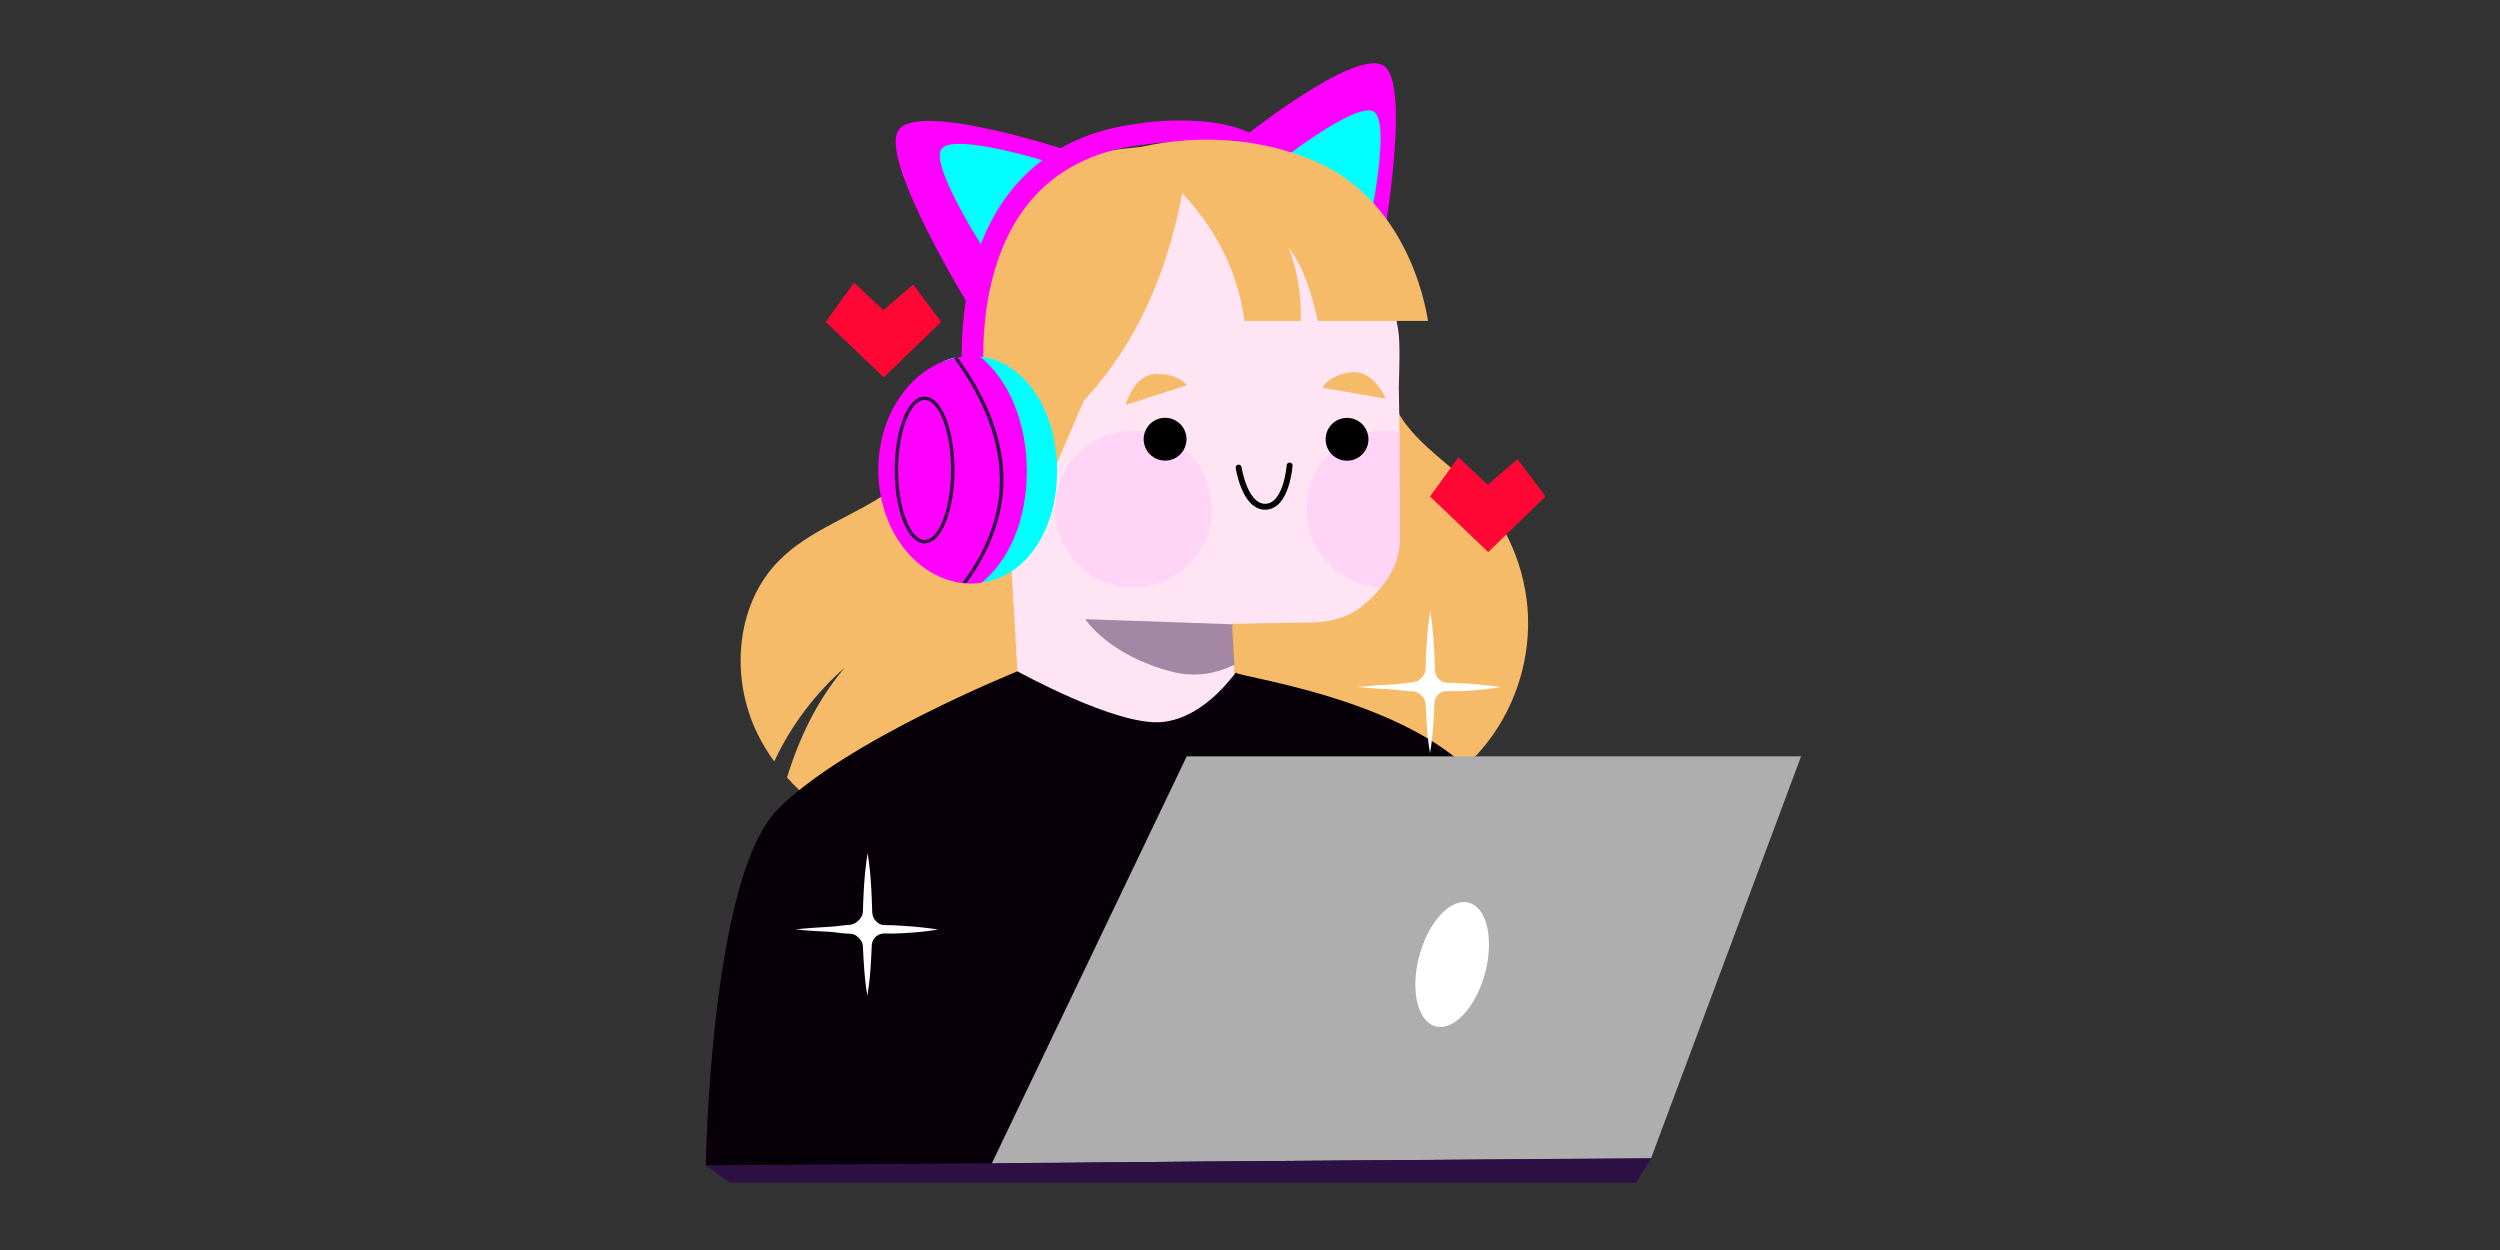 <?xml version="1.0" encoding="UTF-8" standalone="no"?>
<svg
   width="6912"
   zoomAndPan="magnify"
   viewBox="0 0 5184 2592"
   height="3456"
   preserveAspectRatio="xMidYMid meet"
   version="1.0"
   id="svg722"
   sodipodi:docname="Yellow Neo Brutalism Summer Sale Banner Landscape.svg"
   inkscape:version="1.2.2 (b0a8486, 2022-12-01)"
   xmlns:inkscape="http://www.inkscape.org/namespaces/inkscape"
   xmlns:sodipodi="http://sodipodi.sourceforge.net/DTD/sodipodi-0.dtd"
   xmlns:xlink="http://www.w3.org/1999/xlink"
   xmlns="http://www.w3.org/2000/svg"
   xmlns:svg="http://www.w3.org/2000/svg">
  <rect x="0" y="0" width="5184" height="2592" fill="#333333" stroke="none"/>
  <sodipodi:namedview
     id="namedview724"
     pagecolor="#ffffff"
     bordercolor="#000000"
     borderopacity="0.25"
     inkscape:showpageshadow="2"
     inkscape:pageopacity="0.0"
     inkscape:pagecheckerboard="0"
     inkscape:deskcolor="#d1d1d1"
     showgrid="false"
     inkscape:zoom="0.12206464"
     inkscape:cx="3772.5914"
     inkscape:cy="2490.4838"
     inkscape:window-width="1440"
     inkscape:window-height="900"
     inkscape:window-x="0"
     inkscape:window-y="0"
     inkscape:window-maximized="0"
     inkscape:current-layer="svg722" />
  <defs
     id="defs646">
    <clipPath
       id="2cd3408248">
      <path
         d="M 1 0 L 5183 0 L 5183 2591 L 1 2591 Z M 1 0 "
         clip-rule="nonzero"
         id="path640" />
    </clipPath>
    <clipPath
       id="5d9b87c93d">
      <path
         d="M 1379 59.598 L 3802 59.598 L 3802 2531.395 L 1379 2531.395 Z M 1379 59.598 "
         clip-rule="nonzero"
         id="path643" />
    </clipPath>
    <filter
       inkscape:label="Fill Background"
       inkscape:menu="Fill and Transparency"
       inkscape:menu-tooltip="Adds a colorizable opaque background"
       style="color-interpolation-filters:sRGB;"
       id="filter3842"
       x="0"
       y="0"
       width="1"
       height="1">
      <feFlood
         result="result1"
         flood-color="rgb(200,55,55)"
         flood-opacity="1"
         id="feFlood3830" />
      <feImage
         xlink:href=""
         result="result2"
         id="feImage3832" />
      <feBlend
         result="result4"
         in2="result1"
         mode="multiply"
         id="feBlend3834" />
      <feMerge
         result="result3"
         id="feMerge3840">
        <feMergeNode
           in="result1"
           id="feMergeNode3836" />
        <feMergeNode
           in="SourceGraphic"
           id="feMergeNode3838" />
      </feMerge>
    </filter>
  </defs>
  <path
     fill="#2e1144"
     d="M 3072.918 1553.297 C 3022.715 1612.195 2956.098 1655.16 2886.586 1688.957 C 2686.738 1785.512 2459.375 1808.199 2237.32 1808.199 C 2109.398 1808.199 1979.543 1800.477 1858.863 1758.477 C 1772.938 1728.543 1691.84 1679.301 1631.98 1612.195 C 1657.566 1529.156 1694.734 1451.434 1752.18 1383.844 C 1690.391 1437.914 1640.188 1504.535 1605.43 1578.883 C 1591.914 1560.539 1580.328 1541.227 1570.191 1520.469 C 1514.195 1405.57 1524.816 1254.461 1614.602 1163.215 C 1678.805 1097.559 1772.453 1070.043 1846.793 1016.938 C 1907.137 973.969 1952.996 912.656 1980.992 844.105 C 2005.129 784.723 2018.645 714.719 2008.992 650.996 C 2004.645 621.547 1995.957 605.133 2008.992 576.648 C 2022.508 547.68 2045.68 520.645 2066.918 496.988 C 2154.293 401.402 2282.215 342.504 2412.066 345.398 C 2590.676 349.262 2761.562 469.953 2824.316 637.477 C 2853.762 715.203 2861.969 802.102 2908.793 870.656 C 2947.41 926.656 3007.27 963.348 3054.574 1012.109 C 3123.605 1083.078 3165.121 1180.113 3168.5 1279.082 C 3171.879 1378.531 3137.121 1477.984 3072.918 1553.297 Z M 3072.918 1553.297 "
     fill-opacity="1"
     fill-rule="nonzero"
     id="path660"
     style="fill:#f5bb68;fill-opacity:1" />
  <path
     fill="#ff93e2"
     d="M 2902.035 895.762 L 2902.516 1111.078 C 2903.965 1153.078 2888.035 1189.285 2863.898 1217.77 C 2822.867 1267.012 2787.629 1286.805 2726.32 1290.668 L 2578.125 1293.082 L 2554.473 1293.566 L 2558.332 1378.051 L 2562.676 1470.262 L 2440.547 1605.438 L 2112.293 1437.43 L 2082.848 922.312 L 2057.262 766.379 L 2058.711 766.379 C 2057.746 754.789 2057.262 742.723 2057.262 730.652 C 2057.262 496.023 2247.457 305.812 2482.062 305.812 C 2716.668 305.812 2863.898 454.988 2899.621 686.719 C 2903.48 712.789 2901.551 765.895 2900.586 802.586 Z M 2902.035 895.762 "
     fill-opacity="1"
     fill-rule="nonzero"
     id="path662"
     style="fill:#ffe5f3;fill-opacity:1" />
  <path
     fill="#b179ff"
     d="M 2512.473 1055.559 C 2512.473 1058.211 2512.41 1060.867 2512.277 1063.516 C 2512.148 1066.168 2511.953 1068.816 2511.691 1071.457 C 2511.434 1074.098 2511.109 1076.734 2510.719 1079.359 C 2510.328 1081.984 2509.875 1084.602 2509.355 1087.203 C 2508.84 1089.809 2508.258 1092.398 2507.613 1094.973 C 2506.969 1097.547 2506.262 1100.105 2505.488 1102.645 C 2504.719 1105.188 2503.887 1107.707 2502.992 1110.207 C 2502.098 1112.703 2501.145 1115.18 2500.129 1117.633 C 2499.113 1120.086 2498.035 1122.512 2496.902 1124.914 C 2495.766 1127.312 2494.574 1129.684 2493.32 1132.023 C 2492.07 1134.367 2490.762 1136.676 2489.398 1138.953 C 2488.035 1141.227 2486.613 1143.469 2485.141 1145.68 C 2483.664 1147.887 2482.137 1150.055 2480.555 1152.188 C 2478.973 1154.32 2477.34 1156.41 2475.656 1158.465 C 2473.973 1160.516 2472.238 1162.527 2470.457 1164.492 C 2468.676 1166.461 2466.844 1168.383 2464.969 1170.258 C 2463.09 1172.137 2461.168 1173.965 2459.203 1175.75 C 2457.234 1177.531 2455.227 1179.266 2453.176 1180.949 C 2451.121 1182.633 2449.031 1184.266 2446.898 1185.848 C 2444.766 1187.43 2442.598 1188.957 2440.391 1190.434 C 2438.184 1191.906 2435.941 1193.328 2433.664 1194.691 C 2431.387 1196.055 2429.078 1197.363 2426.738 1198.617 C 2424.395 1199.867 2422.023 1201.059 2419.625 1202.195 C 2417.227 1203.332 2414.801 1204.406 2412.348 1205.422 C 2409.895 1206.438 2407.418 1207.395 2404.922 1208.289 C 2402.422 1209.184 2399.902 1210.016 2397.359 1210.785 C 2394.82 1211.555 2392.262 1212.262 2389.688 1212.91 C 2387.113 1213.555 2384.523 1214.137 2381.922 1214.652 C 2379.316 1215.172 2376.703 1215.625 2374.078 1216.016 C 2371.453 1216.402 2368.816 1216.727 2366.176 1216.988 C 2363.535 1217.25 2360.887 1217.445 2358.238 1217.574 C 2355.586 1217.703 2352.934 1217.77 2350.277 1217.77 C 2347.625 1217.77 2344.973 1217.703 2342.32 1217.574 C 2339.668 1217.445 2337.023 1217.25 2334.379 1216.988 C 2331.738 1216.727 2329.105 1216.402 2326.48 1216.016 C 2323.852 1215.625 2321.238 1215.172 2318.637 1214.652 C 2316.031 1214.137 2313.441 1213.555 2310.867 1212.91 C 2308.293 1212.262 2305.734 1211.555 2303.195 1210.785 C 2300.656 1210.016 2298.137 1209.18 2295.637 1208.289 C 2293.137 1207.395 2290.66 1206.438 2288.207 1205.422 C 2285.754 1204.406 2283.328 1203.332 2280.93 1202.195 C 2278.531 1201.059 2276.16 1199.867 2273.82 1198.617 C 2271.477 1197.363 2269.168 1196.055 2266.891 1194.691 C 2264.617 1193.328 2262.375 1191.906 2260.168 1190.434 C 2257.961 1188.957 2255.789 1187.43 2253.656 1185.848 C 2251.527 1184.266 2249.434 1182.633 2247.383 1180.949 C 2245.328 1179.266 2243.32 1177.531 2241.355 1175.75 C 2239.387 1173.965 2237.465 1172.137 2235.59 1170.258 C 2233.711 1168.383 2231.883 1166.461 2230.098 1164.492 C 2228.316 1162.527 2226.582 1160.516 2224.898 1158.465 C 2223.215 1156.41 2221.582 1154.32 2220 1152.188 C 2218.418 1150.055 2216.891 1147.887 2215.418 1145.68 C 2213.941 1143.469 2212.523 1141.227 2211.156 1138.953 C 2209.793 1136.676 2208.484 1134.367 2207.234 1132.023 C 2205.984 1129.684 2204.789 1127.312 2203.656 1124.914 C 2202.52 1122.512 2201.445 1120.086 2200.43 1117.633 C 2199.414 1115.18 2198.457 1112.703 2197.562 1110.207 C 2196.668 1107.707 2195.836 1105.188 2195.066 1102.645 C 2194.297 1100.105 2193.586 1097.547 2192.941 1094.973 C 2192.297 1092.398 2191.715 1089.809 2191.199 1087.203 C 2190.68 1084.602 2190.227 1081.984 2189.836 1079.359 C 2189.449 1076.734 2189.125 1074.098 2188.863 1071.457 C 2188.602 1068.816 2188.406 1066.168 2188.277 1063.516 C 2188.148 1060.867 2188.082 1058.211 2188.082 1055.559 C 2188.082 1052.902 2188.148 1050.25 2188.277 1047.598 C 2188.406 1044.945 2188.602 1042.301 2188.863 1039.66 C 2189.125 1037.016 2189.449 1034.383 2189.836 1031.758 C 2190.227 1029.129 2190.68 1026.516 2191.199 1023.91 C 2191.715 1021.309 2192.297 1018.719 2192.941 1016.145 C 2193.586 1013.57 2194.297 1011.012 2195.066 1008.469 C 2195.836 1005.93 2196.668 1003.41 2197.562 1000.91 C 2198.457 998.41 2199.414 995.934 2200.43 993.48 C 2201.445 991.031 2202.52 988.602 2203.656 986.203 C 2204.789 983.805 2205.984 981.434 2207.234 979.094 C 2208.484 976.75 2209.793 974.441 2211.156 972.164 C 2212.523 969.887 2213.941 967.645 2215.418 965.438 C 2216.891 963.23 2218.418 961.062 2220 958.93 C 2221.582 956.797 2223.215 954.703 2224.898 952.652 C 2226.582 950.602 2228.316 948.59 2230.098 946.625 C 2231.883 944.656 2233.711 942.734 2235.59 940.855 C 2237.465 938.98 2239.387 937.148 2241.355 935.367 C 2243.32 933.586 2245.328 931.852 2247.383 930.168 C 2249.434 928.484 2251.527 926.852 2253.656 925.27 C 2255.789 923.688 2257.961 922.16 2260.168 920.684 C 2262.375 919.211 2264.617 917.789 2266.891 916.426 C 2269.168 915.059 2271.477 913.75 2273.82 912.5 C 2276.16 911.25 2278.531 910.055 2280.93 908.922 C 2283.328 907.785 2285.754 906.711 2288.207 905.695 C 2290.66 904.68 2293.137 903.723 2295.637 902.828 C 2298.137 901.934 2300.656 901.102 2303.195 900.332 C 2305.734 899.562 2308.293 898.852 2310.867 898.207 C 2313.441 897.562 2316.031 896.98 2318.637 896.465 C 2321.238 895.945 2323.852 895.492 2326.48 895.102 C 2329.105 894.711 2331.738 894.387 2334.379 894.129 C 2337.023 893.867 2339.668 893.672 2342.32 893.543 C 2344.969 893.41 2347.625 893.348 2350.277 893.348 C 2352.934 893.348 2355.586 893.41 2358.238 893.543 C 2360.887 893.672 2363.535 893.867 2366.176 894.129 C 2368.816 894.387 2371.453 894.711 2374.078 895.102 C 2376.703 895.492 2379.316 895.945 2381.922 896.465 C 2384.523 896.98 2387.113 897.562 2389.688 898.207 C 2392.262 898.852 2394.82 899.562 2397.359 900.332 C 2399.902 901.102 2402.422 901.934 2404.922 902.828 C 2407.418 903.723 2409.895 904.68 2412.348 905.695 C 2414.801 906.711 2417.227 907.785 2419.625 908.922 C 2422.023 910.055 2424.395 911.25 2426.738 912.5 C 2429.078 913.75 2431.387 915.059 2433.664 916.426 C 2435.941 917.789 2438.184 919.211 2440.391 920.684 C 2442.598 922.16 2444.766 923.688 2446.898 925.27 C 2449.031 926.852 2451.121 928.484 2453.176 930.168 C 2455.227 931.852 2457.234 933.586 2459.203 935.367 C 2461.168 937.148 2463.09 938.98 2464.969 940.855 C 2466.844 942.734 2468.676 944.656 2470.457 946.625 C 2472.238 948.59 2473.973 950.602 2475.656 952.652 C 2477.34 954.703 2478.973 956.797 2480.555 958.93 C 2482.137 961.062 2483.664 963.23 2485.141 965.438 C 2486.613 967.645 2488.035 969.887 2489.398 972.164 C 2490.762 974.441 2492.07 976.75 2493.32 979.094 C 2494.574 981.434 2495.766 983.805 2496.902 986.203 C 2498.035 988.602 2499.113 991.031 2500.129 993.48 C 2501.145 995.934 2502.098 998.41 2502.992 1000.91 C 2503.887 1003.41 2504.719 1005.93 2505.488 1008.469 C 2506.262 1011.012 2506.969 1013.57 2507.613 1016.145 C 2508.258 1018.719 2508.84 1021.309 2509.355 1023.914 C 2509.875 1026.516 2510.328 1029.129 2510.719 1031.758 C 2511.109 1034.383 2511.434 1037.016 2511.691 1039.66 C 2511.953 1042.301 2512.148 1044.945 2512.277 1047.598 C 2512.41 1050.25 2512.473 1052.902 2512.473 1055.559 Z M 2512.473 1055.559 "
     fill-opacity="0.439"
     fill-rule="nonzero"
     id="path664"
     style="fill:#ffbdfa;fill-opacity:0.449" />
  <path
     fill="#b179ff"
     d="M 2903 1111.078 C 2904.449 1153.078 2888.516 1189.285 2864.383 1217.77 C 2777.973 1213.906 2709.426 1142.941 2709.426 1055.559 C 2709.426 965.762 2782.316 892.863 2872.105 892.863 C 2882.727 892.863 2892.863 893.828 2902.516 895.762 Z M 2903 1111.078 "
     fill-opacity="0.459"
     fill-rule="nonzero"
     id="path666"
     style="fill:#ffbdfa;fill-opacity:0.449" />
  <path
     fill="#2e1144"
     d="M 2460.34 910.727 C 2460.34 912.18 2460.27 913.633 2460.125 915.078 C 2459.984 916.527 2459.77 917.965 2459.484 919.391 C 2459.203 920.816 2458.848 922.227 2458.426 923.621 C 2458.004 925.012 2457.516 926.379 2456.957 927.723 C 2456.402 929.066 2455.781 930.379 2455.094 931.664 C 2454.41 932.945 2453.664 934.191 2452.855 935.402 C 2452.047 936.613 2451.18 937.777 2450.258 938.902 C 2449.336 940.027 2448.359 941.105 2447.332 942.133 C 2446.305 943.16 2445.227 944.137 2444.102 945.059 C 2442.977 945.98 2441.812 946.848 2440.602 947.656 C 2439.391 948.465 2438.145 949.211 2436.863 949.898 C 2435.582 950.582 2434.27 951.203 2432.922 951.762 C 2431.578 952.316 2430.211 952.805 2428.82 953.23 C 2427.43 953.652 2426.02 954.004 2424.594 954.289 C 2423.168 954.57 2421.73 954.785 2420.281 954.926 C 2418.836 955.07 2417.383 955.141 2415.93 955.141 C 2414.473 955.141 2413.023 955.07 2411.574 954.926 C 2410.129 954.785 2408.691 954.57 2407.266 954.289 C 2405.84 954.004 2404.43 953.652 2403.035 953.23 C 2401.645 952.805 2400.277 952.316 2398.934 951.762 C 2397.59 951.203 2396.277 950.582 2394.992 949.898 C 2393.711 949.211 2392.465 948.465 2391.254 947.656 C 2390.047 946.848 2388.879 945.98 2387.754 945.059 C 2386.629 944.137 2385.555 943.16 2384.523 942.133 C 2383.496 941.105 2382.52 940.027 2381.598 938.902 C 2380.676 937.777 2379.809 936.609 2379.004 935.402 C 2378.195 934.191 2377.449 932.945 2376.762 931.664 C 2376.074 930.379 2375.453 929.066 2374.898 927.723 C 2374.34 926.379 2373.852 925.012 2373.43 923.621 C 2373.008 922.227 2372.656 920.816 2372.371 919.391 C 2372.086 917.965 2371.875 916.527 2371.73 915.078 C 2371.59 913.633 2371.52 912.18 2371.52 910.727 C 2371.52 909.273 2371.59 907.82 2371.73 906.371 C 2371.875 904.926 2372.086 903.488 2372.371 902.062 C 2372.656 900.633 2373.008 899.227 2373.43 897.832 C 2373.852 896.441 2374.34 895.074 2374.898 893.73 C 2375.453 892.387 2376.074 891.07 2376.762 889.789 C 2377.449 888.508 2378.195 887.262 2379.004 886.051 C 2379.809 884.84 2380.676 883.676 2381.598 882.551 C 2382.52 881.426 2383.496 880.348 2384.527 879.32 C 2385.555 878.293 2386.629 877.316 2387.754 876.395 C 2388.879 875.469 2390.047 874.605 2391.254 873.797 C 2392.465 872.988 2393.711 872.242 2394.992 871.555 C 2396.277 870.871 2397.59 870.25 2398.934 869.691 C 2400.277 869.137 2401.645 868.645 2403.035 868.223 C 2404.43 867.801 2405.84 867.449 2407.266 867.164 C 2408.691 866.883 2410.129 866.668 2411.574 866.523 C 2413.023 866.383 2414.473 866.312 2415.93 866.312 C 2417.383 866.312 2418.836 866.383 2420.281 866.523 C 2421.73 866.668 2423.168 866.883 2424.594 867.164 C 2426.02 867.449 2427.43 867.801 2428.82 868.223 C 2430.211 868.645 2431.578 869.137 2432.922 869.691 C 2434.27 870.25 2435.582 870.871 2436.863 871.555 C 2438.145 872.242 2439.391 872.988 2440.602 873.797 C 2441.812 874.605 2442.977 875.469 2444.102 876.395 C 2445.227 877.316 2446.305 878.293 2447.332 879.32 C 2448.359 880.348 2449.336 881.426 2450.258 882.551 C 2451.18 883.676 2452.047 884.84 2452.855 886.051 C 2453.664 887.262 2454.41 888.508 2455.094 889.789 C 2455.781 891.07 2456.402 892.387 2456.957 893.73 C 2457.516 895.074 2458.004 896.441 2458.426 897.832 C 2458.848 899.227 2459.203 900.633 2459.484 902.062 C 2459.77 903.488 2459.984 904.926 2460.125 906.371 C 2460.27 907.82 2460.34 909.273 2460.34 910.727 Z M 2460.34 910.727 "
     fill-opacity="1"
     fill-rule="nonzero"
     id="path668"
     style="fill:#000000" />
  <path
     fill="#2e1144"
     d="M 2803.398 867.703 C 2804.812 868.039 2806.207 868.441 2807.586 868.914 C 2808.961 869.383 2810.309 869.922 2811.633 870.527 C 2812.957 871.129 2814.246 871.797 2815.504 872.527 C 2816.762 873.258 2817.98 874.051 2819.16 874.902 C 2820.34 875.75 2821.477 876.656 2822.566 877.621 C 2823.656 878.582 2824.699 879.598 2825.691 880.66 C 2826.68 881.723 2827.617 882.836 2828.5 883.992 C 2829.383 885.148 2830.207 886.344 2830.969 887.582 C 2831.734 888.82 2832.438 890.094 2833.078 891.398 C 2833.715 892.703 2834.289 894.039 2834.801 895.402 C 2835.309 896.766 2835.75 898.148 2836.121 899.555 C 2836.492 900.961 2836.797 902.383 2837.027 903.82 C 2837.262 905.254 2837.422 906.699 2837.516 908.148 C 2837.605 909.602 2837.625 911.055 2837.574 912.508 C 2837.523 913.961 2837.398 915.41 2837.207 916.852 C 2837.012 918.293 2836.746 919.723 2836.414 921.137 C 2836.078 922.555 2835.676 923.949 2835.203 925.324 C 2834.734 926.703 2834.195 928.051 2833.59 929.375 C 2832.988 930.699 2832.32 931.988 2831.59 933.246 C 2830.859 934.504 2830.066 935.723 2829.219 936.902 C 2828.367 938.082 2827.461 939.219 2826.5 940.309 C 2825.535 941.398 2824.523 942.441 2823.457 943.434 C 2822.395 944.426 2821.285 945.359 2820.129 946.242 C 2818.973 947.125 2817.773 947.949 2816.535 948.715 C 2815.301 949.48 2814.027 950.18 2812.723 950.82 C 2811.414 951.461 2810.082 952.035 2808.719 952.543 C 2807.355 953.051 2805.973 953.492 2804.566 953.863 C 2803.16 954.238 2801.738 954.539 2800.301 954.773 C 2798.867 955.008 2797.422 955.168 2795.973 955.258 C 2794.52 955.352 2793.066 955.371 2791.613 955.316 C 2790.16 955.266 2788.711 955.145 2787.27 954.949 C 2785.828 954.754 2784.402 954.492 2782.984 954.156 C 2781.57 953.824 2780.172 953.418 2778.797 952.949 C 2777.422 952.477 2776.07 951.938 2774.75 951.336 C 2773.426 950.73 2772.137 950.062 2770.879 949.332 C 2769.621 948.602 2768.402 947.812 2767.223 946.961 C 2766.043 946.109 2764.906 945.203 2763.816 944.242 C 2762.723 943.277 2761.684 942.266 2760.691 941.203 C 2759.699 940.137 2758.766 939.027 2757.883 937.871 C 2757 936.715 2756.176 935.516 2755.41 934.277 C 2754.648 933.043 2753.945 931.77 2753.305 930.465 C 2752.664 929.156 2752.09 927.82 2751.582 926.461 C 2751.074 925.098 2750.633 923.711 2750.262 922.305 C 2749.891 920.898 2749.586 919.48 2749.352 918.043 C 2749.121 916.605 2748.957 915.164 2748.867 913.711 C 2748.777 912.258 2748.758 910.805 2748.809 909.352 C 2748.859 907.898 2748.984 906.453 2749.176 905.008 C 2749.371 903.566 2749.637 902.141 2749.969 900.723 C 2750.305 899.309 2750.707 897.91 2751.176 896.535 C 2751.648 895.16 2752.188 893.809 2752.789 892.488 C 2753.395 891.164 2754.062 889.871 2754.793 888.613 C 2755.523 887.359 2756.312 886.137 2757.164 884.957 C 2758.016 883.777 2758.922 882.645 2759.883 881.551 C 2760.848 880.461 2761.859 879.422 2762.922 878.43 C 2763.988 877.438 2765.098 876.5 2766.254 875.617 C 2767.41 874.734 2768.609 873.914 2769.844 873.148 C 2771.082 872.383 2772.355 871.68 2773.66 871.043 C 2774.969 870.402 2776.301 869.828 2777.664 869.32 C 2779.027 868.809 2780.41 868.371 2781.816 867.996 C 2783.223 867.625 2784.645 867.32 2786.078 867.09 C 2787.516 866.855 2788.961 866.695 2790.41 866.602 C 2791.863 866.512 2793.316 866.492 2794.77 866.543 C 2796.223 866.594 2797.672 866.719 2799.113 866.91 C 2800.555 867.105 2801.98 867.371 2803.398 867.703 Z M 2803.398 867.703 "
     fill-opacity="1"
     fill-rule="nonzero"
     id="path670"
     style="fill:#000000" />
  <path
     stroke-linecap="round"
     transform="matrix(4.827, 0, 0, 4.828, 1354.414, 59.598)"
     fill="none"
     stroke-linejoin="round"
     d="M 251.5 188.5 C 251.5 188.5 254.1 205.6 263.1 205.3 C 272.2 205 273.4 187.6 273.4 187.6 "
     stroke="#2e1144"
     stroke-width="2.535"
     stroke-opacity="1"
     stroke-miterlimit="10"
     id="path672"
     style="stroke:#000000;stroke-opacity:1" />
  <path
     fill="#2e1144"
     d="M 2334.348 839.758 C 2334.348 839.758 2350.277 775.551 2398.551 775.551 C 2446.824 775.551 2460.82 798.723 2460.82 798.723 Z M 2334.348 839.758 "
     fill-opacity="1"
     fill-rule="nonzero"
     id="path674"
     style="fill:#f5bb68;fill-opacity:1" />
  <path
     fill="#2e1144"
     d="M 2873.555 826.723 C 2873.555 826.723 2848.453 765.41 2800.66 772.172 C 2752.871 778.93 2742.25 804.035 2742.25 804.035 Z M 2873.555 826.723 "
     fill-opacity="1"
     fill-rule="nonzero"
     id="path676"
     style="fill:#f5bb68;fill-opacity:1" />
  <path
     fill="#2e1144"
     d="M 2554.953 1298.875 L 2559.297 1378.531 C 2523.578 1395.914 2479.648 1405.566 2430.895 1393.016 C 2298.625 1359.223 2250.355 1283.91 2250.355 1283.91 L 2555.918 1294.531 Z M 2554.953 1298.875 "
     fill-opacity="0.439"
     fill-rule="nonzero"
     id="path678" />
  <path
     fill="#2e1144"
     d="M 2075.605 953.211 C 2075.605 953.211 2210.77 912.656 2332.418 719.547 C 2454.062 526.438 2464.684 298.57 2464.684 298.57 C 2464.684 298.57 2023.953 307.262 2006.094 455.473 C 1988.234 603.684 2036.508 951.762 2036.508 951.762 "
     fill-opacity="1"
     fill-rule="nonzero"
     id="path680"
     style="fill:#f5bb68;fill-opacity:1" />
  <path
     fill="#00dbda"
     d="M 2014.301 642.789 C 2014.301 642.789 1829.898 343.949 1860.793 273.949 C 1891.688 203.945 2223.32 314.984 2223.32 314.984 C 2223.32 314.984 2022.508 462.715 2014.301 642.789 Z M 2014.301 642.789 "
     fill-opacity="1"
     fill-rule="nonzero"
     id="path682"
     style="fill:#ff00ff;fill-opacity:1" />
  <path
     fill="#ffe7de"
     d="M 2046.16 525.957 C 2046.16 525.957 1924.512 339.605 1952.996 307.742 C 1981.477 275.398 2175.047 336.227 2175.047 336.227 Z M 2046.16 525.957 "
     fill-opacity="1"
     fill-rule="nonzero"
     id="path684"
     style="fill:#00ffff;fill-opacity:1" />
  <path
     fill="#00dbda"
     d="M 2861.484 538.992 C 2861.484 538.992 2927.137 193.809 2873.555 139.738 C 2819.969 85.668 2549.16 307.262 2549.16 307.262 C 2549.16 307.262 2789.559 373.398 2861.484 538.992 Z M 2861.484 538.992 "
     fill-opacity="1"
     fill-rule="nonzero"
     id="path686"
     style="fill:#ff00ff;fill-opacity:1" />
  <path
     fill="#ffe7de"
     d="M 2838.797 468.023 C 2838.797 468.023 2886.105 250.777 2847.969 230.98 C 2809.832 211.188 2650.535 336.711 2650.535 336.711 Z M 2838.797 468.023 "
     fill-opacity="1"
     fill-rule="nonzero"
     id="path688"
     style="fill:#00ffff;fill-opacity:1" />
  <path
     fill="#00dbda"
     d="M 1996.922 793.414 C 1995.957 783.758 1970.371 554.922 2095.883 396.09 C 2159.602 315.949 2250.355 268.637 2365.727 255.605 C 2373.449 254.156 2581.988 223.258 2647.637 320.777 L 2610.469 345.883 C 2568.953 284.57 2424.137 291.812 2371.52 300.02 C 2267.25 311.605 2186.633 353.605 2130.637 424.09 C 2016.715 567.957 2040.852 786.172 2041.332 788.102 Z M 1996.922 793.414 "
     fill-opacity="1"
     fill-rule="nonzero"
     id="path690"
     style="fill:#ff00ff;fill-opacity:1" />
  <path
     fill="#2e1144"
     d="M 2732.598 665.477 C 2720.527 611.406 2705.082 557.336 2672.258 513.402 C 2690.602 561.68 2698.805 613.82 2697.359 665.477 L 2580.539 665.477 C 2548.195 421.676 2339.656 312.09 2339.656 312.09 C 2339.656 312.09 2529.852 247.879 2730.668 336.227 C 2931.48 424.574 2960.926 665.477 2960.926 665.477 C 2960.926 665.477 2732.598 665.477 2732.598 665.477 Z M 2732.598 665.477 "
     fill-opacity="1"
     fill-rule="nonzero"
     id="path692"
     style="fill:#f5bb68;fill-opacity:1" />
  <path
     fill="#ff93e2"
     d="M 2196.77 893.348 C 2196.77 893.348 2030.715 767.344 1966.512 847.484 C 1902.309 927.625 1917.754 1072.938 2106.02 1098.523 Z M 2196.77 893.348 "
     fill-opacity="1"
     fill-rule="nonzero"
     id="path694" />
  <path
     fill="#2e1144"
     d="M 2255.18 812.723 L 2177.461 993.281 L 2082.363 830.102 Z M 2255.18 812.723 "
     fill-opacity="1"
     fill-rule="nonzero"
     id="path696"
     style="fill:#f5bb68;fill-opacity:1" />
  <path
     fill="#b179ff"
     d="M 2109.879 1392.051 C 2109.879 1392.051 2315.039 1505.984 2409.172 1497.297 C 2503.301 1488.605 2566.055 1386.258 2563.16 1394.945 C 2560.266 1403.637 3041.543 1463.5 3112.984 1702.473 C 3184.43 1941.445 3229.805 2417.461 3229.805 2417.461 L 1463.512 2417.461 C 1463.512 2417.461 1472.199 1822.199 1611.707 1679.301 C 1751.215 1536.398 2109.879 1392.051 2109.879 1392.051 Z M 2109.879 1392.051 "
     fill-opacity="1"
     fill-rule="nonzero"
     id="path698"
     style="fill:#080008;fill-opacity:1" />
  <path
     fill="#ffe7de"
     d="M 1974.719 1014.039 C 1974.719 1125.559 1884.93 1179.148 1970.371 1203.285 C 1975.684 1204.734 1980.508 1206.184 1985.82 1207.148 C 1991.613 1208.113 1996.922 1209.078 2002.715 1209.078 C 2006.578 1209.562 2009.957 1209.562 2013.816 1209.562 C 2021.059 1209.562 2027.816 1209.078 2034.574 1208.113 C 2057.746 1205.219 2078.984 1197.012 2097.812 1184.457 C 2156.223 1146.32 2191.945 1068.109 2191.945 976.383 C 2191.945 878.863 2151.395 793.895 2086.711 757.203 C 2070.297 748.031 2051.953 741.754 2032.645 739.344 C 2026.367 738.375 2025.402 848.93 2018.645 848.93 C 2012.371 848.93 1978.578 830.586 1972.305 831.07 C 1967.477 831.551 1984.855 740.309 1980.027 741.273 C 1976.164 742.238 1972.305 743.203 1968.926 744.168 C 1884.445 769.758 1974.719 903 1974.719 1014.039 Z M 1974.719 1014.039 "
     fill-opacity="1"
     fill-rule="nonzero"
     id="path700"
     style="fill:#00ffff;fill-opacity:1" />
  <path
     fill="#00dbda"
     d="M 1821.211 974.453 C 1821.211 1085.973 1884.93 1179.629 1970.371 1203.77 C 1975.684 1205.219 1980.508 1206.664 1985.82 1207.633 C 1989.199 1208.113 1992.578 1208.598 1995.957 1209.078 C 1998.371 1209.562 2000.785 1209.562 2003.199 1209.562 C 2003.68 1209.562 2004.164 1209.562 2004.645 1209.562 C 2008.023 1210.047 2010.922 1210.047 2014.301 1210.047 C 2021.543 1210.047 2028.301 1209.562 2035.059 1208.598 C 2093.949 1160.801 2129.188 1075.836 2129.188 977.348 C 2129.188 877.898 2092.984 789.066 2033.129 740.309 C 2026.852 739.344 2020.574 738.859 2014.301 738.859 C 2008.023 738.859 2001.75 739.344 1995.473 739.824 C 1992.094 740.309 1989.199 740.789 1986.301 741.273 C 1984.855 741.273 1982.922 741.754 1981.477 742.238 C 1980.512 742.238 1979.543 742.723 1978.578 742.723 C 1975.684 743.203 1973.27 744.168 1970.371 744.652 C 1884.445 769.758 1821.211 862.934 1821.211 974.453 Z M 1821.211 974.453 "
     fill-opacity="1"
     fill-rule="nonzero"
     id="path702"
     style="fill:#ff00ff;fill-opacity:1" />
  <path
     stroke-linecap="butt"
     transform="matrix(4.827, 0, 0, 4.828, 1354.414, 59.598)"
     fill="none"
     stroke-linejoin="miter"
     d="M 128.7 189.5 C 128.7 190.004 128.695 190.508 128.686 191.012 C 128.676 191.515 128.661 192.017 128.642 192.519 C 128.623 193.021 128.598 193.521 128.569 194.019 C 128.54 194.518 128.506 195.014 128.467 195.509 C 128.429 196.003 128.385 196.495 128.338 196.984 C 128.289 197.473 128.237 197.958 128.179 198.441 C 128.122 198.923 128.059 199.401 127.993 199.876 C 127.926 200.351 127.855 200.821 127.779 201.287 C 127.703 201.752 127.623 202.213 127.538 202.669 C 127.453 203.124 127.364 203.574 127.271 204.019 C 127.178 204.463 127.08 204.902 126.978 205.334 C 126.877 205.767 126.771 206.192 126.661 206.612 C 126.551 207.031 126.437 207.443 126.319 207.847 C 126.201 208.253 126.079 208.65 125.954 209.039 C 125.828 209.429 125.699 209.811 125.565 210.184 C 125.433 210.558 125.296 210.923 125.156 211.279 C 125.016 211.636 124.873 211.983 124.726 212.322 C 124.579 212.66 124.429 212.989 124.276 213.309 C 124.123 213.628 123.967 213.938 123.808 214.238 C 123.649 214.539 123.487 214.829 123.322 215.109 C 123.158 215.389 122.99 215.658 122.821 215.918 C 122.651 216.177 122.478 216.426 122.304 216.663 C 122.129 216.901 121.952 217.127 121.773 217.343 C 121.595 217.558 121.413 217.762 121.23 217.956 C 121.048 218.148 120.863 218.329 120.676 218.499 C 120.49 218.669 120.302 218.827 120.112 218.973 C 119.923 219.12 119.732 219.254 119.54 219.377 C 119.348 219.499 119.155 219.609 118.961 219.708 C 118.766 219.807 118.571 219.893 118.376 219.966 C 118.18 220.041 117.983 220.102 117.786 220.152 C 117.589 220.201 117.392 220.238 117.193 220.263 C 116.996 220.288 116.798 220.3 116.6 220.3 C 116.402 220.3 116.204 220.288 116.006 220.263 C 115.809 220.238 115.611 220.201 115.414 220.152 C 115.217 220.102 115.021 220.041 114.825 219.966 C 114.629 219.893 114.434 219.807 114.24 219.708 C 114.046 219.609 113.852 219.499 113.66 219.377 C 113.468 219.254 113.277 219.12 113.087 218.973 C 112.898 218.827 112.71 218.669 112.523 218.499 C 112.337 218.329 112.153 218.148 111.97 217.956 C 111.786 217.762 111.606 217.558 111.427 217.343 C 111.247 217.127 111.071 216.901 110.896 216.663 C 110.721 216.426 110.549 216.177 110.379 215.918 C 110.21 215.658 110.042 215.389 109.877 215.109 C 109.713 214.829 109.551 214.539 109.392 214.238 C 109.233 213.938 109.077 213.628 108.924 213.309 C 108.771 212.989 108.621 212.66 108.474 212.322 C 108.328 211.983 108.184 211.636 108.044 211.279 C 107.904 210.923 107.768 210.558 107.634 210.184 C 107.501 209.81 107.372 209.429 107.247 209.039 C 107.121 208.65 106.999 208.253 106.881 207.847 C 106.763 207.443 106.649 207.031 106.539 206.612 C 106.429 206.192 106.323 205.767 106.221 205.334 C 106.119 204.902 106.022 204.463 105.928 204.019 C 105.835 203.574 105.746 203.124 105.662 202.669 C 105.577 202.213 105.497 201.752 105.421 201.287 C 105.345 200.821 105.274 200.351 105.207 199.876 C 105.141 199.401 105.079 198.923 105.021 198.441 C 104.964 197.958 104.91 197.473 104.863 196.984 C 104.815 196.495 104.771 196.003 104.732 195.509 C 104.694 195.014 104.66 194.518 104.631 194.019 C 104.602 193.521 104.578 193.021 104.558 192.519 C 104.539 192.017 104.524 191.515 104.515 191.012 C 104.505 190.508 104.5 190.004 104.5 189.5 C 104.5 188.996 104.505 188.492 104.515 187.989 C 104.524 187.485 104.539 186.983 104.558 186.481 C 104.578 185.98 104.602 185.48 104.631 184.98 C 104.66 184.482 104.694 183.985 104.732 183.492 C 104.771 182.996 104.815 182.505 104.863 182.017 C 104.91 181.527 104.964 181.042 105.021 180.559 C 105.079 180.077 105.141 179.598 105.207 179.124 C 105.274 178.649 105.345 178.179 105.421 177.714 C 105.497 177.248 105.577 176.787 105.662 176.332 C 105.746 175.875 105.835 175.425 105.928 174.981 C 106.022 174.536 106.119 174.098 106.221 173.666 C 106.323 173.233 106.429 172.808 106.539 172.389 C 106.649 171.97 106.763 171.557 106.881 171.152 C 106.999 170.748 107.121 170.351 107.247 169.961 C 107.372 169.571 107.501 169.189 107.634 168.816 C 107.768 168.443 107.904 168.078 108.044 167.721 C 108.184 167.365 108.328 167.017 108.474 166.679 C 108.621 166.341 108.771 166.011 108.924 165.692 C 109.077 165.371 109.233 165.061 109.392 164.761 C 109.551 164.461 109.713 164.17 109.877 163.89 C 110.042 163.611 110.21 163.341 110.379 163.082 C 110.549 162.822 110.721 162.574 110.896 162.337 C 111.071 162.099 111.247 161.873 111.427 161.657 C 111.606 161.441 111.786 161.237 111.97 161.045 C 112.153 160.851 112.337 160.67 112.523 160.5 C 112.71 160.33 112.898 160.173 113.087 160.026 C 113.277 159.88 113.468 159.745 113.66 159.623 C 113.852 159.5 114.046 159.39 114.24 159.292 C 114.434 159.193 114.629 159.108 114.825 159.033 C 115.021 158.96 115.217 158.897 115.414 158.848 C 115.611 158.799 115.809 158.762 116.006 158.737 C 116.204 158.712 116.402 158.7 116.6 158.7 C 116.798 158.7 116.996 158.712 117.193 158.737 C 117.392 158.762 117.589 158.799 117.786 158.848 C 117.983 158.897 118.18 158.96 118.376 159.033 C 118.571 159.108 118.766 159.193 118.961 159.292 C 119.155 159.39 119.348 159.5 119.54 159.623 C 119.732 159.745 119.923 159.88 120.112 160.026 C 120.302 160.173 120.49 160.33 120.676 160.5 C 120.863 160.67 121.048 160.851 121.23 161.045 C 121.413 161.237 121.595 161.441 121.773 161.657 C 121.952 161.873 122.129 162.099 122.304 162.337 C 122.478 162.575 122.651 162.822 122.821 163.082 C 122.99 163.341 123.158 163.611 123.322 163.89 C 123.487 164.17 123.649 164.461 123.808 164.761 C 123.967 165.061 124.123 165.371 124.276 165.692 C 124.429 166.011 124.579 166.341 124.726 166.679 C 124.873 167.017 125.016 167.365 125.156 167.721 C 125.296 168.078 125.433 168.443 125.565 168.816 C 125.698 169.189 125.828 169.571 125.954 169.961 C 126.079 170.351 126.201 170.748 126.319 171.152 C 126.437 171.557 126.551 171.97 126.661 172.389 C 126.771 172.808 126.877 173.233 126.978 173.666 C 127.08 174.098 127.178 174.536 127.271 174.981 C 127.364 175.425 127.453 175.875 127.538 176.332 C 127.623 176.787 127.703 177.248 127.779 177.714 C 127.855 178.179 127.926 178.649 127.993 179.124 C 128.059 179.598 128.122 180.077 128.179 180.559 C 128.237 181.042 128.289 181.527 128.338 182.017 C 128.385 182.505 128.429 182.996 128.467 183.492 C 128.506 183.985 128.54 184.482 128.569 184.98 C 128.598 185.48 128.623 185.98 128.642 186.481 C 128.661 186.983 128.676 187.485 128.686 187.989 C 128.695 188.492 128.7 188.996 128.7 189.5 Z M 128.7 189.5 "
     stroke="#2e1144"
     stroke-width="1.496"
     stroke-opacity="1"
     stroke-miterlimit="10"
     id="path704" />
  <path
     fill="#2e1144"
     d="M 2073.191 1002.938 C 2071.746 1072.938 2043.746 1144.387 1995.473 1208.598 C 1997.887 1209.078 2000.301 1209.078 2002.715 1209.078 C 2003.199 1209.078 2003.68 1209.078 2004.164 1209.078 C 2051.469 1144.871 2078.984 1072.938 2080.918 1002.938 C 2082.848 918.934 2050.988 830.586 1985.82 741.273 C 1984.371 741.273 1982.441 741.758 1980.992 742.238 C 1980.027 742.238 1979.062 742.723 1978.098 742.723 C 2043.266 832.035 2075.125 919.418 2073.191 1002.938 Z M 2073.191 1002.938 "
     fill-opacity="1"
     fill-rule="nonzero"
     id="path706" />
  <path
     fill="#2e1144"
     d="M 2055.816 2414.082 L 2460.824 1568.262 L 3734.738 1568.262 L 3423.379 2402.492 C 3423.379 2402.492 2055.816 2410.219 2055.816 2414.082 Z M 2055.816 2414.082 "
     fill-opacity="1"
     fill-rule="nonzero"
     id="path708"
     style="fill:#aeaeae;fill-opacity:1" />
  <path
     fill="#ffe7de"
     d="M 3045.754 1871.781 C 3046.867 1872.082 3047.969 1872.434 3049.051 1872.836 C 3050.137 1873.238 3051.207 1873.695 3052.258 1874.199 C 3053.312 1874.703 3054.348 1875.258 3055.367 1875.863 C 3056.387 1876.465 3057.387 1877.121 3058.367 1877.824 C 3059.348 1878.527 3060.312 1879.281 3061.254 1880.082 C 3062.199 1880.883 3063.121 1881.73 3064.023 1882.625 C 3064.922 1883.523 3065.805 1884.465 3066.66 1885.453 C 3067.52 1886.445 3068.355 1887.48 3069.168 1888.559 C 3069.98 1889.641 3070.77 1890.762 3071.535 1891.934 C 3072.301 1893.102 3073.039 1894.312 3073.754 1895.566 C 3074.473 1896.82 3075.16 1898.113 3075.824 1899.449 C 3076.492 1900.785 3077.129 1902.16 3077.742 1903.574 C 3078.352 1904.992 3078.938 1906.445 3079.496 1907.934 C 3080.055 1909.426 3080.582 1910.953 3081.086 1912.516 C 3081.59 1914.078 3082.062 1915.676 3082.508 1917.305 C 3082.953 1918.938 3083.371 1920.602 3083.758 1922.297 C 3084.145 1923.992 3084.504 1925.719 3084.832 1927.473 C 3085.164 1929.23 3085.461 1931.016 3085.73 1932.828 C 3086 1934.641 3086.238 1936.477 3086.449 1938.34 C 3086.66 1940.203 3086.836 1942.094 3086.988 1944.004 C 3087.137 1945.914 3087.254 1947.848 3087.34 1949.801 C 3087.43 1951.754 3087.484 1953.727 3087.512 1955.719 C 3087.539 1957.711 3087.535 1959.719 3087.5 1961.742 C 3087.465 1963.77 3087.398 1965.809 3087.305 1967.859 C 3087.207 1969.914 3087.082 1971.977 3086.926 1974.055 C 3086.766 1976.129 3086.578 1978.215 3086.363 1980.312 C 3086.145 1982.406 3085.898 1984.508 3085.621 1986.613 C 3085.34 1988.723 3085.035 1990.836 3084.695 1992.953 C 3084.359 1995.066 3083.992 1997.184 3083.598 1999.305 C 3083.203 2001.422 3082.777 2003.543 3082.324 2005.66 C 3081.871 2007.777 3081.391 2009.891 3080.879 2012 C 3080.371 2014.109 3079.832 2016.215 3079.266 2018.312 C 3078.699 2020.41 3078.109 2022.5 3077.488 2024.582 C 3076.871 2026.66 3076.227 2028.73 3075.555 2030.789 C 3074.883 2032.848 3074.184 2034.891 3073.461 2036.922 C 3072.738 2038.953 3071.992 2040.969 3071.219 2042.969 C 3070.449 2044.969 3069.652 2046.949 3068.836 2048.91 C 3068.016 2050.871 3067.176 2052.812 3066.309 2054.734 C 3065.445 2056.656 3064.559 2058.551 3063.652 2060.426 C 3062.746 2062.301 3061.816 2064.148 3060.867 2065.973 C 3059.922 2067.797 3058.953 2069.594 3057.965 2071.359 C 3056.977 2073.129 3055.973 2074.867 3054.949 2076.574 C 3053.926 2078.285 3052.887 2079.961 3051.828 2081.605 C 3050.77 2083.25 3049.699 2084.863 3048.609 2086.441 C 3047.52 2088.02 3046.418 2089.559 3045.301 2091.066 C 3044.184 2092.574 3043.051 2094.043 3041.906 2095.473 C 3040.766 2096.902 3039.609 2098.297 3038.441 2099.648 C 3037.277 2101 3036.098 2102.312 3034.91 2103.586 C 3033.723 2104.855 3032.527 2106.086 3031.324 2107.27 C 3030.117 2108.457 3028.906 2109.602 3027.688 2110.699 C 3026.469 2111.797 3025.242 2112.852 3024.012 2113.859 C 3022.781 2114.871 3021.543 2115.832 3020.305 2116.746 C 3019.062 2117.664 3017.82 2118.531 3016.574 2119.355 C 3015.328 2120.176 3014.082 2120.949 3012.832 2121.672 C 3011.586 2122.395 3010.336 2123.07 3009.086 2123.695 C 3007.84 2124.324 3006.594 2124.898 3005.348 2125.422 C 3004.102 2125.949 3002.859 2126.426 3001.621 2126.848 C 3000.383 2127.273 2999.148 2127.645 2997.918 2127.969 C 2996.688 2128.289 2995.465 2128.559 2994.246 2128.777 C 2993.027 2128.996 2991.816 2129.164 2990.617 2129.277 C 2989.414 2129.395 2988.219 2129.457 2987.035 2129.465 C 2985.852 2129.477 2984.676 2129.438 2983.512 2129.344 C 2982.348 2129.25 2981.195 2129.105 2980.059 2128.91 C 2978.918 2128.711 2977.789 2128.465 2976.676 2128.164 C 2975.562 2127.863 2974.465 2127.512 2973.379 2127.109 C 2972.293 2126.707 2971.227 2126.254 2970.172 2125.75 C 2969.121 2125.242 2968.082 2124.688 2967.066 2124.086 C 2966.047 2123.48 2965.047 2122.824 2964.062 2122.121 C 2963.082 2121.418 2962.121 2120.668 2961.176 2119.867 C 2960.234 2119.066 2959.312 2118.215 2958.41 2117.32 C 2957.508 2116.422 2956.629 2115.48 2955.77 2114.492 C 2954.91 2113.504 2954.074 2112.469 2953.262 2111.387 C 2952.449 2110.309 2951.66 2109.184 2950.898 2108.016 C 2950.133 2106.848 2949.391 2105.637 2948.676 2104.383 C 2947.961 2103.129 2947.27 2101.832 2946.605 2100.496 C 2945.941 2099.16 2945.301 2097.785 2944.691 2096.371 C 2944.078 2094.957 2943.492 2093.504 2942.934 2092.012 C 2942.379 2090.52 2941.848 2088.992 2941.344 2087.43 C 2940.844 2085.867 2940.367 2084.27 2939.922 2082.641 C 2939.477 2081.008 2939.062 2079.344 2938.672 2077.648 C 2938.285 2075.953 2937.926 2074.227 2937.598 2072.473 C 2937.27 2070.715 2936.969 2068.934 2936.699 2067.121 C 2936.43 2065.309 2936.191 2063.469 2935.98 2061.605 C 2935.773 2059.742 2935.594 2057.855 2935.445 2055.945 C 2935.297 2054.031 2935.176 2052.102 2935.09 2050.145 C 2935 2048.191 2934.945 2046.219 2934.918 2044.227 C 2934.891 2042.234 2934.895 2040.227 2934.93 2038.203 C 2934.965 2036.18 2935.031 2034.141 2935.129 2032.086 C 2935.223 2030.035 2935.348 2027.969 2935.508 2025.891 C 2935.664 2023.816 2935.852 2021.73 2936.07 2019.637 C 2936.285 2017.539 2936.535 2015.438 2936.812 2013.332 C 2937.09 2011.223 2937.398 2009.113 2937.734 2006.996 C 2938.07 2004.879 2938.438 2002.762 2938.832 2000.641 C 2939.23 1998.523 2939.652 1996.406 2940.105 1994.289 C 2940.562 1992.172 2941.043 1990.055 2941.551 1987.945 C 2942.062 1985.836 2942.602 1983.73 2943.164 1981.633 C 2943.73 1979.535 2944.324 1977.445 2944.941 1975.367 C 2945.562 1973.285 2946.207 1971.215 2946.879 1969.156 C 2947.551 1967.098 2948.246 1965.055 2948.969 1963.023 C 2949.691 1960.992 2950.438 1958.977 2951.211 1956.977 C 2951.984 1954.98 2952.777 1953 2953.598 1951.035 C 2954.414 1949.074 2955.258 1947.133 2956.121 1945.211 C 2956.984 1943.293 2957.871 1941.395 2958.777 1939.52 C 2959.688 1937.645 2960.613 1935.797 2961.562 1933.973 C 2962.512 1932.152 2963.48 1930.355 2964.465 1928.586 C 2965.453 1926.82 2966.457 1925.078 2967.48 1923.371 C 2968.504 1921.664 2969.547 1919.984 2970.602 1918.34 C 2971.66 1916.695 2972.734 1915.086 2973.824 1913.508 C 2974.91 1911.93 2976.016 1910.387 2977.133 1908.879 C 2978.25 1907.375 2979.379 1905.906 2980.523 1904.473 C 2981.668 1903.043 2982.82 1901.652 2983.988 1900.297 C 2985.156 1898.945 2986.332 1897.633 2987.52 1896.363 C 2988.707 1895.09 2989.902 1893.863 2991.109 1892.676 C 2992.312 1891.488 2993.523 1890.348 2994.742 1889.246 C 2995.965 1888.148 2997.188 1887.094 2998.422 1886.086 C 2999.652 1885.078 3000.887 1884.113 3002.129 1883.199 C 3003.367 1882.281 3004.609 1881.414 3005.855 1880.594 C 3007.102 1879.773 3008.348 1879 3009.598 1878.273 C 3010.848 1877.551 3012.094 1876.875 3013.344 1876.25 C 3014.59 1875.625 3015.84 1875.047 3017.082 1874.523 C 3018.328 1873.996 3019.57 1873.523 3020.809 1873.098 C 3022.051 1872.676 3023.285 1872.301 3024.516 1871.98 C 3025.742 1871.656 3026.969 1871.387 3028.184 1871.168 C 3029.402 1870.949 3030.613 1870.785 3031.816 1870.668 C 3033.02 1870.555 3034.211 1870.492 3035.395 1870.48 C 3036.582 1870.469 3037.754 1870.512 3038.918 1870.602 C 3040.082 1870.695 3041.234 1870.84 3042.375 1871.039 C 3043.516 1871.234 3044.641 1871.484 3045.754 1871.781 Z M 3045.754 1871.781 "
     fill-opacity="1"
     fill-rule="nonzero"
     id="path710"
     style="fill:#ffffff;fill-opacity:1" />
  <path
     fill="#2e1144"
     d="M 3424.344 2401.527 L 1463.512 2416.496 L 1512.75 2452.219 L 3392.965 2452.219 Z M 3424.344 2401.527 "
     fill-opacity="1"
     fill-rule="nonzero"
     id="path712" />
  <path
     fill="#ff93e2"
     d="M 3085.953 1144.871 L 3204.703 1029.488 L 3146.777 952.246 L 3084.988 1005.352 L 3024.164 948.383 L 2965.27 1029.488 L 3085.469 1144.387 C 3085.469 1144.871 3085.469 1145.355 3085.469 1145.355 Z M 3085.953 1144.871 "
     fill-opacity="1"
     fill-rule="nonzero"
     id="path714"
     style="fill:#ff0735;fill-opacity:1" />
  <path
     fill="#ff93e2"
     d="M 1832.312 782.793 L 1951.547 667.41 L 1893.617 590.164 L 1831.828 643.27 L 1771.008 586.305 L 1712.113 667.41 L 1832.312 782.309 C 1832.312 782.793 1832.312 783.273 1832.312 783.273 L 1832.312 782.793 C 1832.312 783.273 1832.312 782.793 1832.312 782.793 Z M 1832.312 782.793 "
     fill-opacity="1"
     fill-rule="nonzero"
     id="path716"
     style="fill:#ff0735;fill-opacity:1" />
  <path
     fill="#ffe7de"
     d="M 1871.414 1935.168 C 1896.031 1933.723 1920.652 1931.789 1945.27 1927.445 C 1920.652 1923.582 1896.031 1921.168 1871.414 1919.723 C 1858.863 1918.754 1846.793 1918.273 1834.242 1918.273 C 1827.484 1918.273 1821.211 1915.375 1816.867 1910.547 L 1816.383 1910.066 C 1811.555 1905.238 1809.141 1898.961 1808.66 1892.203 C 1808.176 1875.789 1807.695 1859.375 1806.727 1842.961 C 1805.281 1818.34 1803.348 1793.719 1799.004 1769.098 C 1795.145 1793.719 1792.73 1818.34 1791.281 1842.961 C 1790.316 1858.41 1789.832 1873.859 1789.352 1889.305 C 1789.352 1896.066 1786.453 1902.34 1781.625 1907.168 L 1778.73 1910.066 C 1773.902 1914.895 1767.629 1917.309 1761.352 1917.789 C 1748.801 1918.273 1734.32 1921.168 1721.77 1921.652 C 1697.148 1923.102 1674.945 1924.551 1649.359 1926.961 C 1676.391 1930.344 1696.668 1930.824 1721.285 1932.273 C 1734.32 1933.238 1749.285 1936.137 1762.316 1936.137 C 1769.074 1936.137 1775.352 1939.031 1779.695 1943.859 L 1782.109 1946.273 C 1786.938 1951.102 1789.352 1956.895 1789.352 1963.652 C 1789.832 1972.824 1790.316 1982 1790.797 1990.688 C 1792.246 2015.309 1794.176 2039.934 1798.523 2064.555 C 1802.867 2039.93 1804.797 2015.309 1806.246 1990.688 C 1806.727 1980.551 1807.211 1970.895 1807.695 1960.758 C 1807.695 1953.996 1810.59 1948.203 1814.934 1943.379 C 1819.762 1938.551 1826.039 1936.137 1832.312 1935.652 C 1845.828 1936.137 1858.379 1935.652 1871.414 1935.168 Z M 1871.414 1935.168 "
     fill-opacity="1"
     fill-rule="nonzero"
     id="path718"
     style="fill:#ffffff;fill-opacity:1" />
  <path
     fill="#ffe7de"
     d="M 3038.164 1432.602 C 3062.781 1431.156 3087.402 1429.223 3112.02 1424.879 C 3087.402 1421.016 3062.781 1418.602 3038.164 1417.156 C 3025.613 1416.188 3013.543 1415.707 3000.992 1415.707 C 2994.234 1415.707 2987.957 1412.809 2983.613 1407.98 L 2983.133 1407.5 C 2978.305 1402.672 2975.891 1396.395 2975.406 1389.637 C 2974.926 1373.223 2974.441 1356.809 2973.477 1340.395 C 2972.027 1315.773 2970.098 1291.152 2965.754 1266.531 C 2961.891 1291.152 2959.477 1315.773 2958.031 1340.395 C 2957.062 1355.844 2956.582 1371.293 2956.098 1386.738 C 2956.098 1393.5 2953.203 1399.773 2948.375 1404.602 L 2945.48 1407.5 C 2940.652 1412.328 2934.375 1414.742 2928.102 1415.223 C 2915.551 1415.707 2901.066 1418.602 2888.516 1419.086 C 2863.898 1420.535 2841.691 1421.984 2816.109 1424.395 C 2843.141 1427.777 2863.414 1428.258 2888.035 1429.707 C 2901.066 1430.672 2916.031 1433.57 2929.066 1433.57 C 2935.824 1433.57 2942.102 1436.465 2946.445 1441.293 L 2948.859 1443.707 C 2953.684 1448.535 2956.098 1454.328 2956.098 1461.086 C 2956.582 1470.258 2957.062 1479.434 2957.547 1488.121 C 2958.996 1512.742 2960.926 1537.367 2965.27 1561.988 C 2969.613 1537.363 2971.547 1512.742 2972.996 1488.121 C 2973.477 1477.984 2973.961 1468.328 2974.441 1458.191 C 2974.441 1451.43 2977.34 1445.637 2981.684 1440.812 C 2986.512 1435.984 2992.785 1433.57 2999.062 1433.086 C 3013.062 1433.57 3025.613 1433.086 3038.164 1432.602 Z M 3038.164 1432.602 "
     fill-opacity="1"
     fill-rule="nonzero"
     id="path720"
     style="fill:#ffffff;fill-opacity:1" />
  <path
     style="fill:#2d173e;fill-opacity:1;stroke-width:0.75"
     d="m 2247.59,703.791 299.679,-40.865"
     id="path1466" />
</svg>

